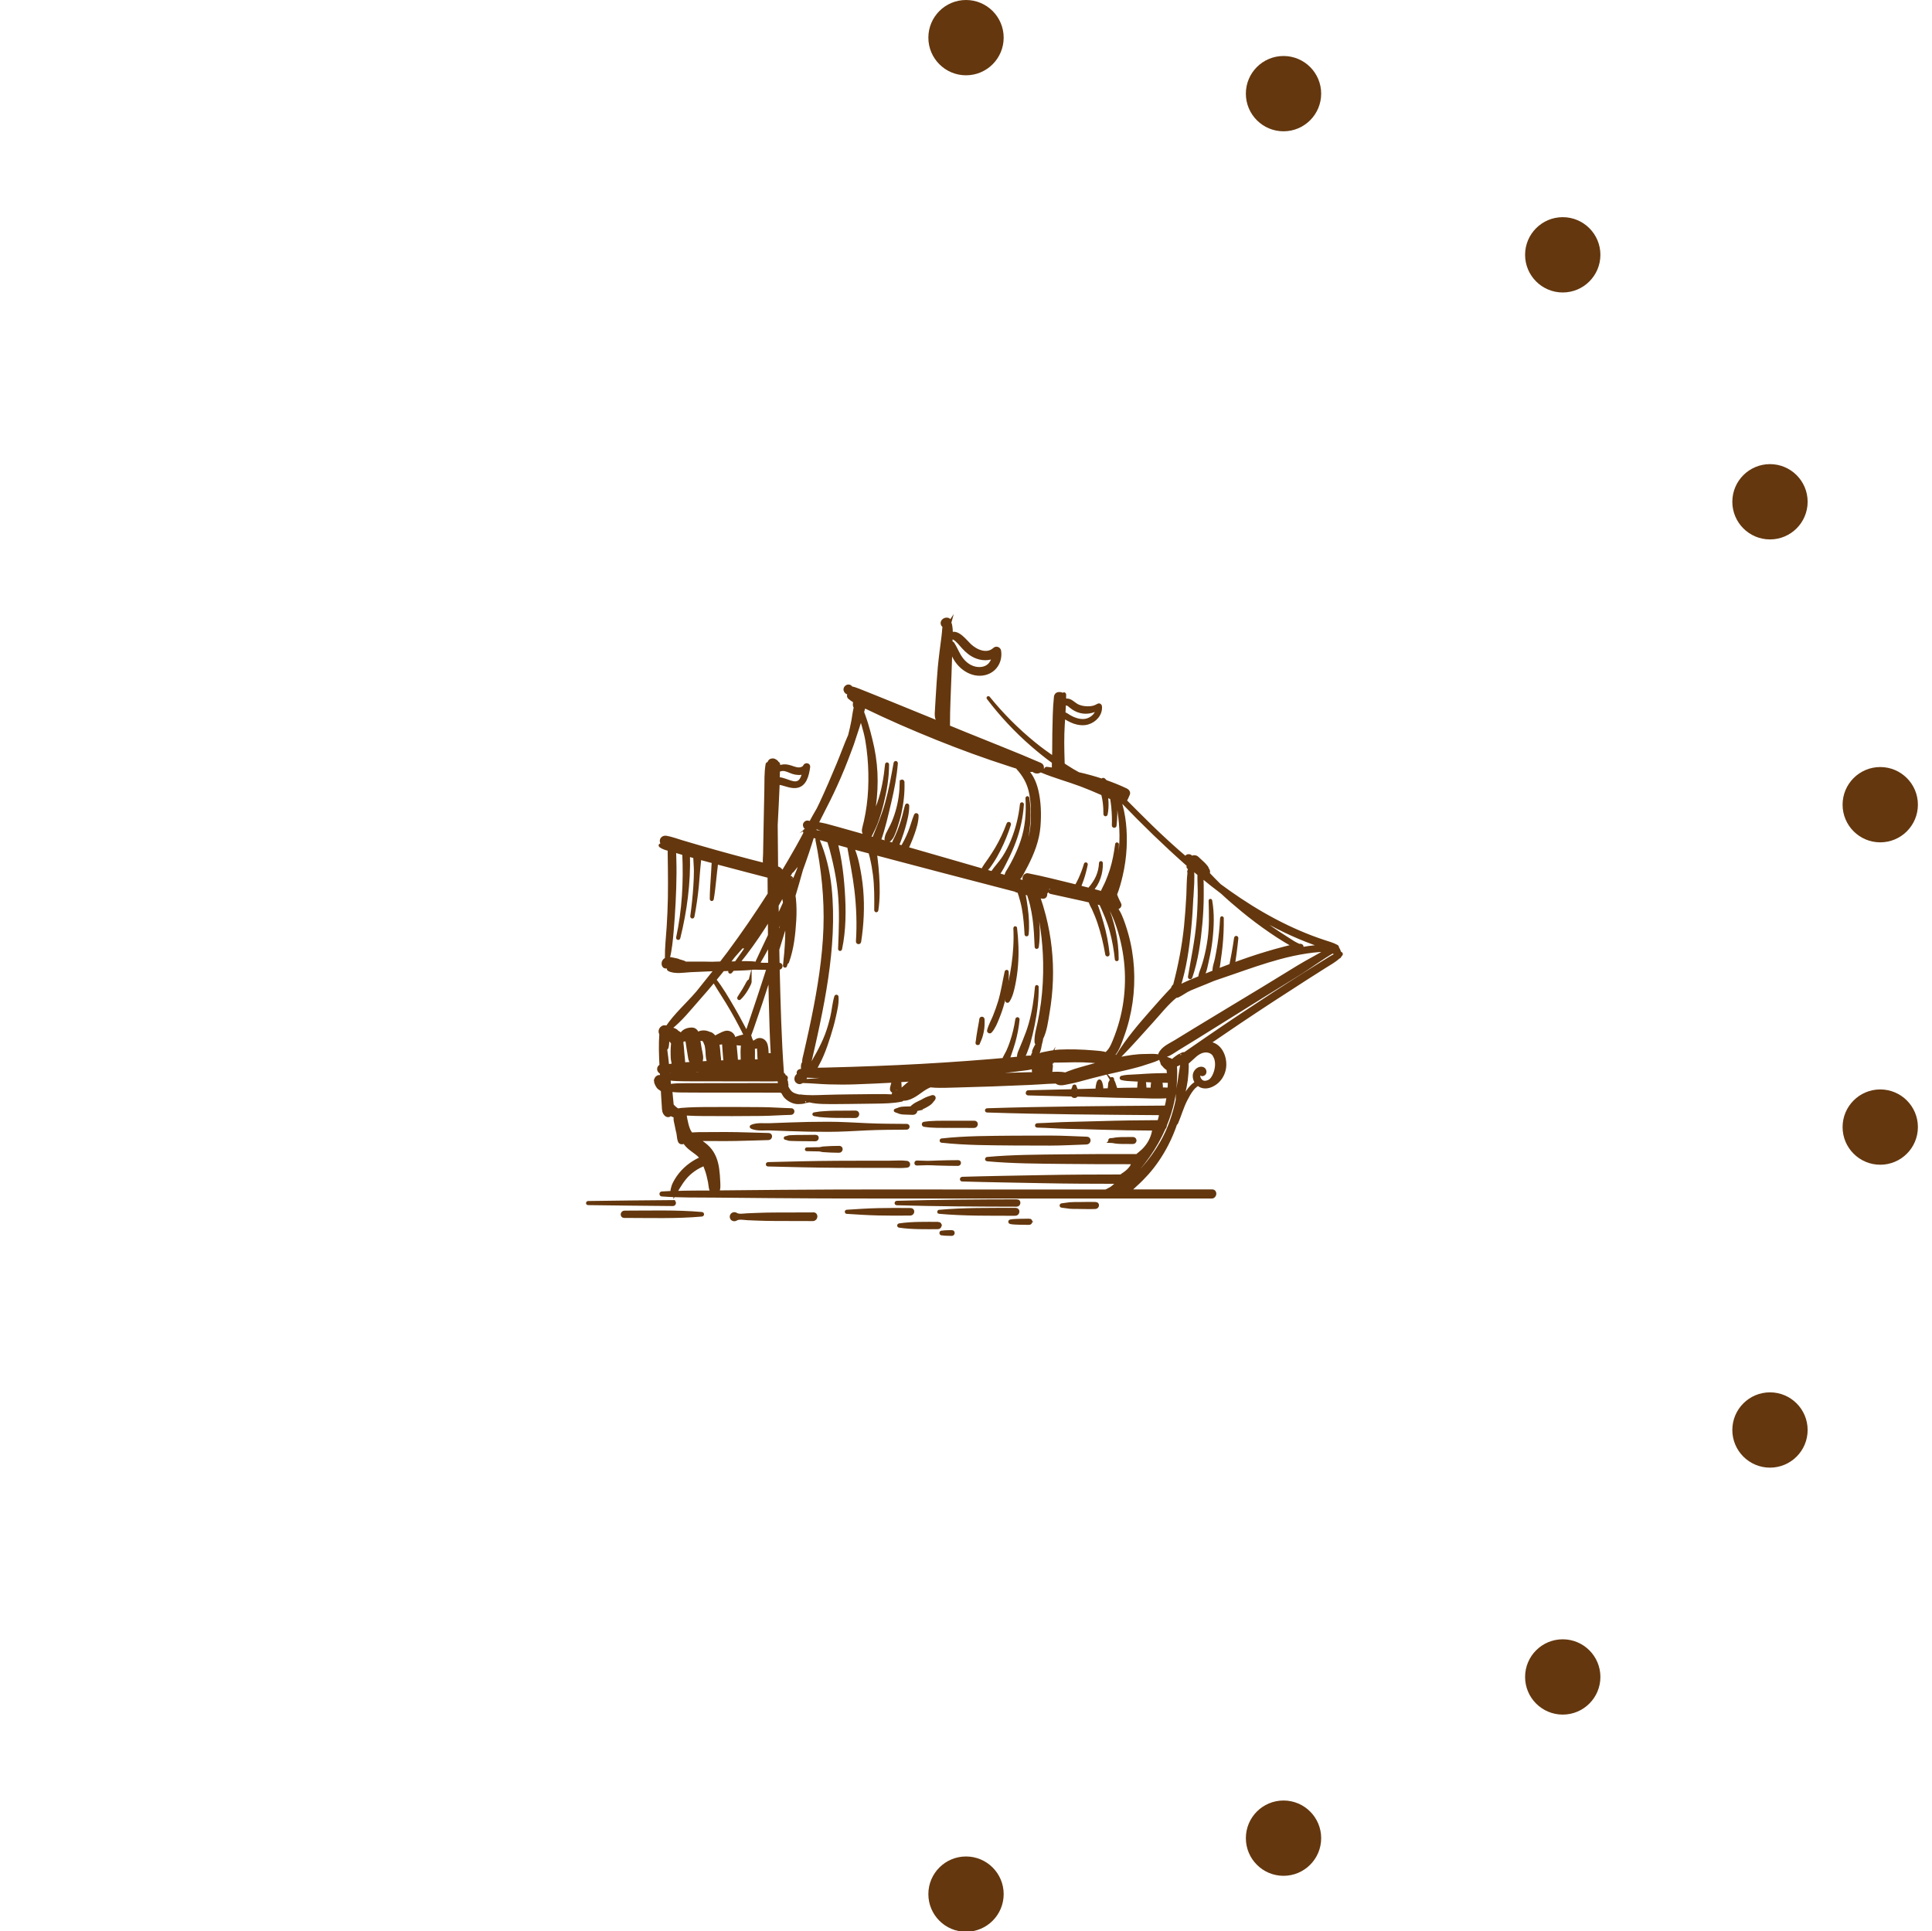 <?xml version="1.0" encoding="UTF-8"?>
<svg xmlns="http://www.w3.org/2000/svg" viewBox="0 0 564.39 564.19">
  <defs>
    <style>
      .cls-1 {
        fill: none;
      }

      .cls-1, .cls-2 {
        stroke-width: 0px;
      }

      .cls-3 {
        mix-blend-mode: multiply;
      }

      .cls-4 {
        stroke: #64370e;
        stroke-miterlimit: 10;
      }

      .cls-4, .cls-2 {
        fill: #64370e;
      }

      .cls-5 {
        isolation: isolate;
      }
    </style>
  </defs>
  <g class="cls-5">
    <g id="Layer_1" data-name="Layer 1">
      <g class="cls-3">
        <path class="cls-4" d="m297.08,350.9c-11.71.02-23.4.09-35.09.43-.19,0-.23.3-.03.3,11.67.33,23.33.4,35.01.42.74,0,.86-1.16.11-1.16Z"/>
        <path class="cls-4" d="m320.08,351.68c-1.67-.06-3.36,0-5.03.01-.8,0-1.6-.01-2.4.05-.84.06-1.66.25-2.5.33-.16.01-.14.27.01.27.82.07,1.62.25,2.43.32.82.07,1.64.05,2.46.05,1.64.01,3.29.08,4.93.01.66-.02.81-1.03.1-1.06Z"/>
        <path class="cls-4" d="m237.59,354.72c-3.77,0-7.53,0-11.29.03-1.77.01-3.53.04-5.29.12-.92.03-1.83.07-2.75.11-.94.04-2.44.35-3.26-.19-.57-.38-1.35.03-1.32.72.03.75.83.98,1.39.61.75-.49,2.38-.17,3.24-.13.85.03,1.7.07,2.55.11,1.84.08,3.68.11,5.53.12,3.69.03,7.38.03,11.07.03.99,0,1.15-1.55.15-1.55Z"/>
        <path class="cls-4" d="m266.05,353.44c-3.16-.05-6.33-.03-9.5.03-3.08.06-6.12.28-9.19.47-.11.01-.1.19,0,.2,3.09.19,6.16.41,9.27.47,3.1.06,6.21.08,9.31.03.76-.01.9-1.19.11-1.2Z"/>
        <path class="cls-4" d="m274.37,353.95c-.1,0-.09.17.01.18,7.39.66,14.8.55,22.22.57.84,0,.97-1.31.12-1.31-7.46.02-14.92-.1-22.35.57Z"/>
        <path class="cls-4" d="m205.03,354.6c-7.49-.66-15.09-.4-22.6-.4-.72,0-.84,1.13-.11,1.13,7.55,0,15.19.27,22.72-.4.19-.01.17-.31,0-.33Z"/>
        <path class="cls-4" d="m196.65,351.12c-8.28.04-16.57.17-24.85.27-.13,0-.15.2-.02.2,8.27.1,16.54.22,24.8.27.47,0,.54-.73.07-.73Z"/>
        <path class="cls-4" d="m274.08,357.48c-3.8,0-7.62-.11-11.39.45-.15.02-.13.23.01.25,3.73.55,7.51.44,11.28.44.73,0,.84-1.14.1-1.14Z"/>
        <path class="cls-4" d="m278.07,359.89c-.51,0-1.01.01-1.52.04-.25.01-.49.01-.74.04-.11.01-.22.04-.33.05-.13.01-.27.01-.4.03-.22,0-.2.37.02.38.12,0,.25.01.37.02.12,0,.24.03.37.05.24.02.47.03.71.04.49.03.97.03,1.46.04.19,0,.37-.12.38-.32.02-.17-.12-.39-.31-.38Z"/>
        <path class="cls-4" d="m300.72,356.55c-.93.01-1.87.01-2.8.04-.91.03-1.84.03-2.75.2-.19.03-.16.3.01.33.9.17,1.81.17,2.72.2.91.03,1.83.03,2.73.04.53,0,.6-.83.08-.82Z"/>
        <path class="cls-4" d="m205.91,304.3h0c-.04-.07-.07-.11,0,0Z"/>
        <path class="cls-4" d="m275.11,333.36c6.99.77,14.07.74,21.1.81,3.53.03,7.06.03,10.58.03s7.07-.22,10.62-.33c.8-.02.96-1.24.12-1.27-3.53-.11-7.03-.33-10.56-.33s-7.2,0-10.8.03c-7.03.07-14.09.03-21.08.81-.15.02-.13.25.01.27Z"/>
        <path class="cls-4" d="m324.39,333.42c.29.01.6.01.89.07.26.05.51.11.77.13.54.05,1.07.1,1.6.1,1.09,0,2.19.02,3.29.02.28,0,.54-.17.57-.47.02-.26-.19-.58-.47-.58-1.12,0-2.24.02-3.35.02-.56,0-1.11.06-1.66.11-.26.02-.5.08-.75.13-.29.06-.59.05-.89.07-.22.01-.2.37.02.38Z"/>
        <path class="cls-4" d="m239.42,325.86c.48.04.95.07,1.43.11,1,.07,2,.11,3,.13,2.01.02,4.01.03,6.03.04.75,0,.86-1.17.11-1.17-2.05.01-4.1.02-6.15.04-.97.01-1.93.05-2.9.12-.48.03-.95.07-1.43.11-.56.04-1.1.21-1.64.25-.07,0-.06.11,0,.12.52.03,1.02.2,1.54.24Z"/>
        <path class="cls-4" d="m268.05,324.07c.59-.13,1.12-.36,1.66-.61.53-.25,1.02-.53,1.51-.84.41-.27.84-.63,1.1-1.06.22-.23.46-.45.52-.77.03-.18-.13-.34-.3-.35-.3-.03-.5.16-.78.23-.16.04-.31.06-.47.13-.11.05-.24.11-.34.14-.56.19-1.1.54-1.63.82-.54.28-1.12.5-1.64.81-.25.15-.5.29-.73.48-.1.08-.21.17-.31.25-.05.04-.11.08-.16.13-.06.07-.08.19-.19.22-.04.02-.06.05-.08.08-.72.02-1.44.04-2.16.07-.46.02-.88.06-1.32.21-.16.05-.3.12-.44.19-.09.04-.2.04-.29.07-.13.05-.24.14-.38.15-.04,0-.04.07,0,.08.15.01.25.11.39.15.08.02.19.02.25.05.16.06.33.17.52.23.43.14.84.18,1.29.2.87.04,1.73.07,2.6.09.41,0,.79-.26.83-.68.01-.13-.03-.27-.09-.4.22,0,.44-.01.66-.06Z"/>
        <path class="cls-4" d="m230.55,329.97c3.8.15,7.6.21,11.4.21s7.47-.24,11.19-.42c3.9-.19,7.82-.18,11.72-.22.43,0,.5-.67.06-.68-3.8-.03-7.61-.03-11.41-.2-3.86-.17-7.74-.43-11.59-.43s-7.63.07-11.45.22c-1.91.07-3.82.15-5.73.21-1.59.05-3.69-.23-5.17.46-.08.03-.06.14,0,.17,1.56.73,3.8.42,5.48.48,1.82.06,3.65.13,5.48.2Z"/>
        <path class="cls-4" d="m269.99,328.71c2.39.39,4.85.3,7.27.31,2.43.02,4.87.02,7.3.02.71,0,.82-1.11.1-1.11-2.48,0-4.96,0-7.45.01-2.4.01-4.87-.07-7.25.31-.26.04-.23.41.02.45Z"/>
        <path class="cls-4" d="m238.28,332.05c-1.49,0-2.98.02-4.47.04-.72,0-1.45,0-2.16.04-.34.02-.69.02-1.02.05-.4.04-.74.25-1.16.29-.03,0-.02.05,0,.05.38.03.65.19,1,.27.33.07.69.04,1.03.06.74.04,1.49.04,2.23.05,1.48.02,2.98.03,4.46.04.58,0,.67-.9.09-.9Z"/>
        <path class="cls-4" d="m238.1,335.88c.37,0,.74.01,1.11.02.42,0,.78.16,1.19.2,1.57.13,3.15.17,4.73.19.65,0,.74-1.01.09-1.01-1.58.01-3.17.05-4.76.18-.37.03-.67.18-1.05.2-.43.02-.87.02-1.31.02-.81.01-1.61.03-2.43.05-.06,0-.08.1,0,.1.81.01,1.61.03,2.42.05Z"/>
        <path class="cls-4" d="m264.94,339.66c-1.65-.21-3.4-.05-5.06-.05s-3.38,0-5.07,0c-3.38,0-6.76.02-10.14.03-6.77.03-13.53.22-20.3.38-.18,0-.21.28-.03.28,6.82.17,13.62.35,20.44.38,3.38.01,6.75.03,10.13.03h5.07c1.64,0,3.36.14,4.99-.06.58-.07.51-.92-.04-.99Z"/>
        <path class="cls-4" d="m279.9,339.45c-2.01,0-4.03.05-6.03.11-.99.03-1.98.09-2.96.09-1.02,0-2.05-.09-3.06-.09-.3,0-.34.46-.04.46,1.03,0,2.05-.09,3.08-.09.98,0,1.97.05,2.95.09,2,.06,4.01.11,6.02.11.44,0,.51-.69.06-.69Z"/>
        <path class="cls-4" d="m234.73,314.31s.05-.02.07-.02h0s-.04.01-.06.02Z"/>
        <path class="cls-4" d="m263.34,228.42c-.04,2.97-.42,5.96-1.28,8.8-.41,1.37-.89,2.72-1.52,4.01-.32.65-.65,1.3-1,1.95-.37.69-.56,1.19-.66,1.96-.05.4.46.64.75.39.61-.51.9-.92,1.22-1.67.32-.72.59-1.46.83-2.21.43-1.36.84-2.71,1.15-4.1.66-3,1-6.03.89-9.1-.01-.24-.37-.28-.37-.03Z"/>
        <path class="cls-4" d="m294.46,292.4c.91-1.4,1.28-3.05,1.62-4.66.39-1.87.66-3.77.81-5.68.29-3.63.15-7.31-.28-10.93,0-.05-.08-.03-.08.01.18,3.63-.04,7.24-.56,10.83-.25,1.74-.56,3.48-.94,5.19-.37,1.68-.91,3.36-.94,5.1,0,.19.25.32.37.14Z"/>
        <path class="cls-4" d="m289.33,301.31c.99-1.11,1.55-2.56,2.1-3.92.61-1.49,1.13-3.01,1.54-4.57.77-2.86,1.4-5.93,1.19-8.9-.01-.1-.15-.08-.17,0-.66,2.96-1.08,5.96-1.97,8.87-.43,1.39-.92,2.76-1.46,4.11-.56,1.38-1.33,2.71-1.7,4.17-.08.3.26.48.47.25Z"/>
        <path class="cls-4" d="m285.75,304.76c.24-.56.49-1.11.7-1.68.2-.57.32-1.16.45-1.74.13-.61.18-1.19.22-1.81.04-.57,0-1.13,0-1.7,0-.34-.5-.4-.54-.05-.13,1.15-.41,2.27-.58,3.41-.08.58-.2,1.15-.28,1.73-.07.6-.14,1.19-.25,1.78-.03.16.21.2.27.06Z"/>
        <path class="cls-4" d="m391.57,278.67c-.06.01-.13.03-.19.05-.1-.65-.36-1.24-.73-1.8.04-.15,0-.31-.18-.41-1.13-.63-2.33-.94-3.55-1.34-1.28-.42-2.55-.87-3.82-1.35-2.4-.92-4.77-1.94-7.1-3.05-4.83-2.31-9.47-5.01-13.92-7.98-1.98-1.32-3.92-2.69-5.82-4.1-.05-.06-.12-.11-.17-.17-1.12-1.09-2.19-2.22-3.27-3.35.06-.05.12-.12.14-.21.08-.33.02-.58-.16-.86-.05-.08-.11-.17-.16-.25-.01-.07-.02-.15-.06-.23-.07-.15-.19-.29-.29-.41-.14-.17-.28-.33-.42-.5-.28-.33-.62-.61-.93-.9-.32-.3-.64-.59-.96-.89-.13-.11-.24-.25-.38-.34-.26-.18-.58-.25-.89-.21-.22.03-.4.11-.56.23-.04-.04-.06-.09-.11-.13-.05-.03-.09-.05-.14-.08,0-.01,0-.02-.01-.03-.02-.02-.05-.04-.07-.07-.02-.01-.02-.04-.04-.05-.04-.05-.09-.08-.15-.11-.05-.03-.11-.05-.17-.06-.06-.02-.13-.02-.19-.01-.01,0-.03,0-.04,0h-.14c-.12.03-.23.06-.32.14-.07.03-.13.08-.17.14-.08.08-.14.17-.18.28-.01.05-.02.11-.03.16-3.5-2.99-6.9-6.09-10.19-9.3-2.56-2.49-5.07-5.02-7.59-7.55.43-.53.67-1.3.96-1.9.23-.48-.13-.98-.54-1.18-1.95-.94-3.97-1.75-6.03-2.47-.2-.2-.39-.4-.6-.59-.14-.13-.37.05-.24.2.04.04.08.08.12.13-2.39-.81-4.83-1.48-7.29-2.04-.57-.33-1.15-.64-1.69-.96-.93-.56-1.84-1.15-2.75-1.74-.01-.22-.03-.44-.04-.66-.03-.98-.06-1.97-.08-2.96-.04-1.83-.05-3.66,0-5.49.04-1.69.17-3.39.28-5.09.35.42.87.69,1.34.96.57.31,1.16.59,1.77.81,1.23.42,2.63.6,3.9.24,2.13-.6,3.93-2.55,3.69-4.86-.03-.24-.35-.43-.57-.29-1.02.64-2.06.86-3.26.81-1.12-.04-2.19-.23-3.17-.81-.89-.53-1.75-1.56-2.89-1.45-.19.01-.39.08-.58.17.01-.62.02-1.25.01-1.87,0-.11-.18-.18-.21-.05-.05.21-.09.42-.14.62,0,0,0-.01,0-.02-.07-.29-.26-.6-.57-.68-.31-.08-.55-.11-.87-.06-.41.06-.72.43-.77.83-.39,3.54-.39,7.17-.48,10.72-.04,1.8,0,3.59-.04,5.38,0,.63-.04,1.26-.06,1.9-1.99-1.38-3.95-2.8-5.83-4.34-4.86-3.97-9.3-8.43-13.25-13.3-.02-.02-.05,0-.03.02,3.79,4.98,8.07,9.58,12.79,13.68,2.03,1.76,4.12,3.46,6.3,5.03-.02.71-.03,1.42,0,2.12,0,.02.01.04.01.06-.68-.09-1.35-.19-2.03-.27-.28-.03-.3.36-.04.42,3.92.9,7.85,2.03,11.67,3.29,2.27.75,4.48,1.63,6.67,2.53-.02.05-.02.11-.02.17-.72-.27-1.45-.53-2.17-.78-1.92-.66-3.85-1.3-5.78-1.95-3.83-1.28-7.8-2.72-11.81-3.32-.2-.03-.24.25-.07.32,3.79,1.6,7.83,2.67,11.69,4.12,1.91.72,3.77,1.51,5.64,2.33.2.09.4.18.6.27.05.19.1.39.15.58.14.57.24,1.15.32,1.73.16,1.2.22,2.42.22,3.63,0,.15.2.16.23.02.24-1.21.31-2.4.25-3.64-.03-.6-.09-1.21-.18-1.81,0-.02,0-.04,0-.06.4.18.81.36,1.21.54.14.06.28.13.41.19.01.07.03.15.04.22.15.85.26,1.7.34,2.55.16,1.76.23,3.52.16,5.27-.01.25.35.29.38.04.29-2.48.29-4.94.08-7.43,0-.08-.02-.16-.02-.24.21.07.43.12.65.15.86,4.59,1.41,9.17,1.01,13.87-.21,2.59-.65,5.14-1.34,7.64-.59,2.15-1.48,4.15-2.27,6.21-.13-.04-.27-.07-.4-.11-.18-.05-.36-.1-.55-.15.56-.96.95-2.05,1.34-3.08.46-1.23.83-2.5,1.15-3.78.62-2.5,1.02-5.04,1.03-7.61,0-.07-.09-.08-.1,0-.34,2.54-.79,5.08-1.56,7.52-.37,1.17-.81,2.32-1.28,3.45-.46,1.1-1.08,2.14-1.52,3.25-.58-.16-1.15-.32-1.73-.48-.45-.12-.91-.23-1.35-.35.27-.17.47-.46.66-.71.22-.29.42-.58.6-.88.38-.63.69-1.31.93-2.01.49-1.38.71-2.84.66-4.31,0-.07-.12-.09-.12,0-.06,1.42-.38,2.8-.95,4.1-.28.63-.62,1.23-1.01,1.8-.2.3-.4.59-.62.87-.21.27-.48.5-.62.81-.03.07-.01.15.02.22-1.03-.27-2.07-.52-3.1-.78h0c.29-.72.55-1.44.8-2.16.51-1.46.89-2.97,1.2-4.48.01-.08-.12-.11-.14-.03-.42,1.49-.97,2.9-1.6,4.31-.33.71-.7,1.41-1.09,2.09,0,.02-.02.03-.03.05-.32-.08-.65-.17-.97-.25-4.38-1.06-8.76-2.2-13.18-3.06-.99-.19-1.48,1.31-.67,1.82.26.17.54.31.81.46.11.09.24.16.38.2-.13,0-.26-.02-.38-.04-.76-.21-1.51-.43-2.27-.64-.43-.12-.86-.25-1.29-.37.03,0,.06,0,.09-.02.73-.29,1.19-1.06,1.54-1.71.47-.85.92-1.71,1.36-2.57,1.83-3.57,3.3-7.31,3.62-11.34.28-3.47.18-7.2-.65-10.59-.54-2.2-1.55-4.56-3.32-6.06.65.19,1.31.34,1.99.25.1-.01.18-.08.24-.16.02.06.06.11.11.16.87.82,2.15.54,2.59-.59.17-.44-.09-.9-.5-1.08-7.26-3.16-14.68-6.01-22.01-9.01-1.68-.69-3.36-1.38-5.05-2.07.1-.09.17-.21.17-.36-.02-4.98.28-9.97.44-14.94l.25-7.37c0-.14.01-.28.02-.42.05.06.1.13.15.2.01.01.02.03.03.05.6,3.47,3.55,6.7,6.97,7.37,1.86.36,3.85-.05,5.28-1.33,1.49-1.33,2.11-3.37,1.79-5.32-.1-.63-.92-.95-1.4-.51-2.21,2.05-5.38.67-7.26-1.09-1.17-1.09-3.56-4.32-5.42-3.27-.01-.99-.08-1.97-.29-2.93-.03-.12-.18-.16-.27-.09.29-.51.13-1.26-.65-1.32-.83-.06-1.74.71-1.24,1.61.08.14.31.26.36.36.05.12,0,.5-.02.74-.07.77-.12,1.53-.22,2.3-.38,2.99-.8,5.98-1.08,8.98-.27,2.93-.43,5.87-.62,8.81-.1,1.54-.2,3.08-.27,4.62-.01.28-.07,2.15.74,1.9.04,0,.07-.03.11-.05-.09.31-.16.63-.22.95-4.77-1.95-9.53-3.9-14.3-5.83-2.1-.85-4.2-1.7-6.3-2.54-.98-.4-1.96-.8-2.96-1.18-.68-.25-1.33-.52-2.02-.58-.02-.1-.07-.2-.14-.27-.08-.08-.14-.13-.24-.17h0s-.12-.07-.15-.08c-.08-.03-.16-.04-.25-.03-.1,0-.08,0-.18.03-.03,0-.07.02-.11.03-.06.02-.11.06-.17.09-.05.03-.11.07-.16.11-.06.06-.13.13-.17.21-.07.13-.12.23-.14.39,0,.01,0,.03,0,.05,0,.07,0,.15.01.22.06.25.2.47.41.63.06.05.13.08.21.11.02.01.05.02.08.03.1.03.22.05.32.07.17.01.33-.06.45-.18.49.37,1.06.67,1.66.92-.51-.18-1.03-.33-1.55-.43-.61-.12-.73.68-.37,1,.47.42,1.02.78,1.59,1.11.01.46-.13.76-.06,1.23.02.17.12.36.26.52-.33,1.31-.47,2.68-.72,4.04-.27,1.42-.59,2.83-.95,4.23-1.22,2.75-2.22,5.61-3.38,8.38-1.61,3.86-3.25,7.7-5.02,11.49-.27.57-.55,1.12-.82,1.68-.83,1.41-1.63,2.84-2.4,4.29-.01-.05-.03-.09-.04-.14-.03-.07-.08-.14-.15-.18-.05-.06-.12-.1-.19-.13-.08-.03-.16-.05-.24-.05-.07,0-.14,0-.21,0-.02,0-.03,0-.05,0-.13.02-.18.05-.28.12-.04.02-.08.04-.11.07-.07.06-.13.13-.18.2-.07.1-.11.21-.12.32-.01.12.01.23.06.33,0,.03,0,.07.01.1l.04.13c.03.06.07.12.12.16.03.03.06.06.11.08.06.03.12.05.19.06.04,0,.09,0,.14,0,.04-.01.09-.03.13-.04.06-.03.12-.07.16-.12,0,0,0-.01.01-.02.09-.04.16-.11.23-.19-.01.02-.03.04-.05.05.01-.01.03-.03.05-.04h0c-.22.4-.44.82-.66,1.23-.09,0-.19,0-.29-.01-.28-.03-.35.36-.11.46.04.01.08.04.13.06-.77,1.46-1.55,2.93-2.36,4.36-1.5,2.67-3.04,5.3-4.62,7.91-.07-.19-.12-.39-.19-.58.13-.14.14-.33.02-.5-.37-.54-.82-.71-1.37-.86-.05-4.15-.09-8.29-.12-12.44.2-4.11.44-8.21.59-12.32,1.72.12,3.34,1.11,5.1.99,2.84-.19,3.48-3.4,3.8-5.68.1-.66-.82-.78-1.07-.24-.31.67-1.18.91-1.87.88-1.04-.04-2-.58-3.02-.79-.85-.17-1.72-.17-2.52.22-.12.06-.21.13-.31.2,0-.33.02-.68.02-1.01,0-.22-.16-.33-.32-.33-.01-.03-.02-.05-.04-.08,0-.02-.02-.04-.03-.06-.04-.07-.09-.14-.14-.21-.06-.06-.13-.12-.2-.18-.07-.06-.15-.11-.24-.16-.1-.05-.21-.11-.31-.16-.13-.06-.27-.07-.41-.07-.07,0-.15.01-.22.03-.31.03-.62.22-.72.53h0s-.01.02,0,.01h-.01c-.04.05-.07.09-.09.14-.1.09-.06.24.07.27,0,0,.01.01.01.01.02.11.05.21.12.3.02.03.06.06.08.09.07.12.17.24.28.31.03.02.07.04.1.06.06.04.12.09.18.14-.06-.05-.12-.11-.18-.16.09.08.19.17.29.25-.2.16-.34.38-.35.64-.15,2.61-.01,5.19-.08,7.8-.14-3.01-.17-6.14-.75-9.1-.01-.04-.05-.05-.08-.04,0-.03,0-.07-.01-.11-.02-.11-.17-.09-.19,0-.45,2.46-.32,5.09-.38,7.58-.06,2.53-.11,5.07-.16,7.6-.04,2.46-.09,4.93-.14,7.39-.02,1.27-.04,2.53-.07,3.8-.02.98-.21,2.1.07,3.06-1.53-.39-3.07-.78-4.6-1.18-3.29-.86-6.57-1.75-9.85-2.67-3.27-.92-6.54-1.86-9.8-2.84-1.51-.45-3.03-1.03-4.59-1.31-1.05-.19-1.78.72-1.2,1.7.14.24.47.24.59-.02.19-.42,1.03-.07,1.61.17.01.09.06.17.12.22,0,0,0,0,0,0-.03.12-.06.24-.09.37,0,.03-.01.06-.02.09-.9-.22-1.84-.41-2.69-.27-.08.01-.09.11-.03.16.71.54,1.67.82,2.61,1.06-.01.34,0,.68,0,1.03.03,1.46.04,2.92.06,4.37.03,2.93.05,5.84,0,8.76-.05,2.85-.18,5.7-.36,8.55-.19,2.98-.55,5.97-.51,8.96,0,.23.37.37.44.1.65-2.59.89-5.25,1.12-7.91.25-2.84.44-5.68.58-8.52.14-2.77.23-5.55.25-8.33.01-1.39-.01-2.78-.05-4.17-.02-.83-.03-1.64-.1-2.45.94.3,1.88.57,2.83.84.38,8.3-.05,16.46-1.8,24.6-.03.13.2.19.23.05,1.96-7.89,3.05-16.15,2.82-24.3.03.01.06.02.08.03.62.18,1.25.34,1.87.52.03,1.38.2,2.76.2,4.14,0,1.47-.07,2.93-.16,4.4-.19,2.98-.5,5.96-.91,8.91-.02.15.2.16.23.02.56-2.94.99-5.9,1.28-8.88.14-1.46.26-2.92.36-4.38.09-1.28.29-2.56.34-3.84,1.38.37,2.75.74,4.13,1.11-.17.88-.16,1.82-.22,2.72l-.17,2.69c-.12,1.83-.25,3.65-.24,5.49,0,.1.14.12.16.01.32-1.8.51-3.62.7-5.44.09-.89.19-1.79.29-2.68.09-.85.25-1.73.25-2.58.22.06.43.12.64.17,2.85.76,5.71,1.51,8.57,2.26,1.5.39,2.99.8,4.5,1.17.59.15,1.18.32,1.77.46,0,.41,0,.82,0,1.22,0,1.32.02,2.64.03,3.96-3.75,5.88-7.71,11.65-11.87,17.26-.62.81-1.23,1.61-1.85,2.42-.13.17-.27.34-.4.51-.7.02-1.4.04-2.1.06-.16,0-.31.01-.47.02-.73-.01-1.47-.03-2.21-.04-1.21-.02-2.41-.02-3.61,0-.67,0-1.37-.02-2.07,0-.02-.02-.03-.04-.05-.06-.28-.21-.62-.3-.95-.4-.3-.1-.61-.18-.92-.27-.21-.15-.47-.18-.73-.25-.3-.07-.61-.14-.92-.19-.54-.09-1.14-.26-1.68-.13-.54.12-.98.5-1.13,1.04-.12.48.07,1.26.65,1.27.2.04.41.04.59-.07.17-.11.4-.12.59-.23.09-.05.05-.2-.06-.19-.14.02-.28.01-.41-.01-.02-.06-.05-.11-.1-.17,0,0-.01-.01-.01-.02,0-.02-.01-.06-.01-.08v-.02s0-.01,0-.01h.01s0-.02,0-.02t.03-.01c-.07,0,.15-.02.15-.02-.08.01.13,0,.13,0,.09,0,.18.02.27.03.4.06.79.17,1.2.25.34.06.8.17,1.17.09.13.01.26.02.39.03-1.12.13-2.21.39-3.03.99-.09.07-.04.21.05.25,1.79.91,4.35.39,6.28.29,2.31-.12,4.62-.2,6.94-.3.2,0,.39-.01.59-.02-.06.07-.12.15-.17.22l-.26.27c-.12.12-.18.25-.25.37-1.52,1.92-3.05,3.83-4.59,5.74-.09.11-.18.22-.28.33-2.85,3.32-6.33,6.37-8.77,10-.03,0-.07-.01-.1-.02-.09,0-.55-.1-.17-.01-.23-.05-.44-.1-.67-.06-.29.05-.54.2-.73.41-.35.38-.45.95-.22,1.43.03.06.07.11.1.16-.23,3.12-.12,6.26.05,9.38-.01,0-.03,0-.05.01-.12.02-.23.08-.32.17-.05.06-.1.11-.16.17-.09.14-.15.29-.16.44,0,.08,0,.17,0,.25.03.16.1.31.2.44.12.11.24.23.36.34l.17.17s.04.04.07.06c0,.11.01.23.02.34l.04.78c-.07-.2-.34-.22-.42,0-.25-.05-.51-.04-.72.07-.48.26-.67.72-.6,1.21,0,0-.02,0-.03,0,.04.39.18.76.37,1.1.11.2.24.39.37.58.13.19.32.34.54.44.12.1.25.21.39.29.1.06.21.12.31.17l.1,1.73c.06.99.12,1.98.19,2.98.06,1,.01,1.91.87,2.57.25.2.74.2.97-.04.07-.07.12-.15.18-.22.25.14.52.28.78.38.27.1.54.18.82.23-.1.16-.18.34-.19.54-.03.65.16,1.25.29,1.88.11.54.21,1.08.33,1.61.03.13.06.26.09.38.01.06.11.52.11.49.04.24.09.48.12.73.06.57.14,1.16.35,1.7.18.46.96.56,1.21.1.05-.09.08-.19.13-.29.07.29.16.58.36.86.66.91,1.63,1.61,2.53,2.27.84.61,1.65,1.21,2.23,2.08-.55.17-1.08.45-1.58.72-1.19.66-2.3,1.46-3.29,2.4-.98.93-1.85,1.99-2.55,3.15-.35.59-.68,1.19-.91,1.83-.22.64-.33,1.23-.38,1.89-.99.04-1.99.1-2.98.17-.26.02-.23.43.02.45,5.21.39,10.47.29,15.69.34,5.24.05,10.48.08,15.71.14,10.41.1,20.82.12,31.23.12h62.69c11.76.01,23.52.02,35.28.01,1.07,0,1.23-1.67.16-1.67-8.14,0-16.27,0-24.41,0,.75-.58,1.44-1.28,2.01-1.8,1.2-1.07,2.32-2.21,3.39-3.4,2.26-2.54,4.14-5.36,5.71-8.38,1.03-1.99,1.92-4.1,2.65-6.28.06.04.16.04.2-.05.99-2.27,1.62-4.65,2.76-6.86.52-1.01,1.07-2.02,1.77-2.93.34-.44.73-.85,1.18-1.19.22-.17.45-.29.69-.4.05.04.09.1.14.14.91.76,2.18.8,3.27.42,2.71-.96,4.35-3.63,4.28-6.46-.07-2.86-1.72-5.93-4.87-5.98,3.03-2.08,6.07-4.15,9.12-6.2,6.48-4.35,13.02-8.61,19.59-12.82,1.8-1.15,3.6-2.3,5.41-3.44,1.34-.85,2.81-1.63,3.98-2.72.23-.04.42-.23.48-.49.1-.11.21-.22.31-.34.08-.11-.03-.28-.16-.25Zm-80.68-72.93c.21-.11.45-.16.71-.12.52.08.92.5,1.31.82.8.65,1.71,1.14,2.71,1.39,1.73.44,3.45.11,4.98-.72-.15,1.74-1.82,3.11-3.49,3.39-1.14.19-2.31-.04-3.36-.46-.54-.21-1.05-.48-1.54-.78-.48-.29-.88-.63-1.44-.75,0,0-.02,0-.03,0,.06-.92.11-1.85.15-2.77Zm-33.07-19.61c1.17.15,2.17,1.34,2.87,2.14.97,1.12,1.99,2.21,3.27,2.99,1.86,1.14,4.28,1.54,6.26.64-.15.97-.61,1.89-1.36,2.54-1.16,1.01-2.85,1.13-4.28.74-1.55-.43-2.79-1.43-3.75-2.7-1.03-1.38-1.59-3.02-2.52-4.47-.14-.21-.56-.23-.56.1,0,.16.01.31.02.47-.02-.02-.04-.05-.06-.07.04-.8.08-1.59.1-2.39Zm-50.48,39c.41-.25.93-.37,1.34-.38,1.03-.02,2.02.59,2.97.89.96.31,2.24.43,3.21.01-.15.76-.4,1.52-.79,2.13-.59.93-1.48,1.15-2.51.92-1.41-.31-2.83-1.13-4.27-1.16.02-.81.03-1.62.05-2.42Zm-25.72,23.46c-.25-.05-.5-.11-.75-.16-.15-.16-.37-.2-.6-.13-1.06-.23-2.11-.46-3.18-.66-.1-.01-.2-.04-.29-.06-.03-.2-.07-.4-.12-.6.52.16,1.04.32,1.55.49,1.46.45,2.92.89,4.39,1.33.1.03.21.06.31.09-.44-.1-.88-.2-1.31-.3Zm171.78,22.39c2.68,1.37,5.42,2.61,8.21,3.71,1.37.54,2.75,1.05,4.15,1.52.26.08.51.17.77.26-1.44.05-2.9.24-4.26.42-.68.09-1.35.23-2.03.34.07-.13.1-.28.03-.41.11-.25,0-.59-.33-.59-.16,0-.31.02-.47.03-.53-.28-1.09-.51-1.6-.82-.73-.45-1.45-.91-2.17-1.38-1.34-.86-2.68-1.73-3.99-2.63-2.77-1.9-5.47-3.93-8.07-6.07-.03-.02-.05-.05-.09-.08,3.18,2.07,6.46,3.98,9.84,5.71Zm-25.25-9.09c.12-2.59.43-5.35.14-7.96.06.02.13.05.19.06.04.01.08.02.12.04.03.01.07.01.1.02.53.46,1.07.89,1.6,1.33-.03,2.1.12,4.21.09,6.31-.03,2.64-.16,5.28-.39,7.91-.47,5.35-1.59,10.55-2.47,15.83-.03.17.23.22.29.07,1.74-5.06,2.46-10.52,2.94-15.83.24-2.7.38-5.41.38-8.12,0-1.84.04-3.75-.14-5.61,1.97,1.63,3.97,3.23,6.02,4.76,1.95,1.82,3.97,3.56,5.99,5.22,2.65,2.18,5.39,4.24,8.22,6.18,1.42.97,2.85,1.91,4.32,2.79.68.41,1.37.8,2.07,1.2.16.09.32.2.48.3-1.03.17-2.05.44-3.04.7-1.7.44-3.39.91-5.07,1.42-3.29.98-6.53,2.1-9.75,3.29.07-.31.12-.64.17-.97.12-.76.23-1.51.33-2.28.2-1.49.37-2.99.52-4.49.02-.16-.23-.18-.25-.02-.21,1.47-.44,2.93-.71,4.39-.13.73-.27,1.46-.42,2.19-.09.48-.2.94-.27,1.42-1.37.51-2.74,1.03-4.11,1.57.44-.98.48-2.21.64-3.23.2-1.3.37-2.61.5-3.92.28-2.73.39-5.48.36-8.22,0-.05-.08-.06-.08,0-.13,2.69-.4,5.37-.81,8.03-.21,1.3-.44,2.61-.71,3.9-.25,1.2-.82,2.53-.67,3.76-1.19.47-2.38.94-3.56,1.43.92-1.48,1.2-3.56,1.58-5.22.42-1.82.74-3.67.95-5.53.43-3.76.59-7.74-.08-11.48,0-.03-.05-.03-.05,0,.11,3.78.23,7.48-.29,11.24-.27,1.94-.64,3.86-1.14,5.75-.23.89-.5,1.78-.8,2.65-.28.84-.67,1.65-.78,2.53,0,.11.05.19.13.25-.13.05-.27.1-.39.16-1.5.62-3.02,1.21-4.48,1.92-.52.25-1.05.54-1.54.87,1.83-5.58,2.65-11.55,3.22-17.37.3-3.07.49-6.14.63-9.23Zm-21.16,2.15c-.41-.81-.84-1.72-1.13-2.57-.01-.05-.04-.09-.06-.12.74-1.81,1.25-3.75,1.68-5.59.62-2.65,1-5.35,1.14-8.06.23-4.67-.16-9.55-1.66-14.02.13-.02.22-.09.3-.17.14.15.29.3.43.45-.17.37-.33.66.35.43.01,0,.02-.01.04-.02,5.97,6.23,12.19,12.25,18.63,17.96.16.15.33.29.5.44-.07.08-.08.2-.07.3-.01.02-.02.04-.03.06-.04.11,0,.25.1.32.08.05.18.04.26.01.05.01.11.02.17.02-.01.07-.03.15-.04.23-.09.32-.2.65-.3.97-.03.09.04.14.11.14-.29,2.23-.24,4.55-.35,6.76-.16,3.02-.37,6.02-.67,9.02-.6,5.85-1.71,11.52-3.19,17.19-.07.08-.13.17-.19.26-.08.05-.16.11-.21.2-.11.2-.24.43-.3.66-2.07,2.14-4.04,4.4-6.02,6.64-3.51,3.99-7.01,8.08-9.81,12.62-.22.27-.44.52-.65.79-.07-.07-.13-.15-.21-.21.05.04.1.09.15.14-.06-.06-.12-.12-.19-.19-.01-.01-.02-.02-.04-.03-.03-.03-.06-.06-.09-.09-.02-.02-.05-.03-.08-.05,0-.02-.02-.04-.03-.07-.03-.04-.06-.07-.09-.09,0-.01,0-.02-.01-.03-.01-.1-.1-.18-.19-.22,1.32-1.46,2.08-3.9,2.62-5.37,1.18-3.19,2-6.52,2.49-9.88.95-6.65.57-13.57-1.27-20.04-.51-1.77-1.08-3.54-1.81-5.22-.34-.8-.79-1.57-1.3-2.28-.06-.08-.13-.14-.19-.22.07.02.14.04.21.05.65.16,1.39-.43,1.03-1.13Zm15.51,26.77c-1.91,1.68-3.58,3.64-5.31,5.57-2.13,2.37-4.32,4.71-6.46,7.09,1.08-1.39,2.18-2.76,3.32-4.1,1.43-1.68,2.89-3.32,4.37-4.96.86-.95,1.73-1.89,2.6-2.84.42-.46.85-.91,1.27-1.36,0-.01.03-.03.05-.05,0,.05-.01.1-.01.15-.01.19.05.37.18.5Zm-37.89-28.73c.7.09,1-.67.73-1.18.18-.1.34-.25.46-.45.36-.58.26-1.06-.05-1.4,2.38.55,4.76,1.07,7.12,1.63.19.04.38.08.57.13,0,.02-.01.04-.02.07-.05.35.4.55.64.33.08-.06.13-.14.2-.21,1.67.38,3.34.77,5.02,1.15,1.09.25,2.18.5,3.28.72.26.05.53.12.8.18.01.03.03.06.05.09-2.27-.32-4.54-.62-6.8-1.04-3.23-.6-6.46-1.2-9.69-1.78-.23-.04-.25.3-.03.34,3.16.7,6.32,1.39,9.47,2.08.72.16,1.43.33,2.14.5.1.76.8,1.87.93,2.18.61,1.34,1.17,2.69,1.64,4.09,1.02,3.04,1.78,6.17,2.31,9.34.03.17.28.12.27-.05-.32-3.13-.92-6.21-1.8-9.23-.39-1.35-.82-2.71-1.27-4.03-.23-.66-.47-1.33-.75-1.97.59.15,1.19.3,1.78.46,1.18,2.61,2.31,5.19,3.06,7.96.73,2.71,1.23,5.5,1.5,8.28.01.07.13.07.13,0,0-2.9-.3-5.73-.95-8.55-.58-2.48-1.33-5-2.39-7.34.35.09.71.19,1.07.28.39.64.71,1.44,1.02,2.06.41.83.75,1.71,1.08,2.57.71,1.89,1.29,3.83,1.74,5.8.89,3.84,1.33,7.76,1.26,11.7-.07,3.94-.61,7.87-1.65,11.67-.52,1.9-1.17,3.77-1.91,5.6-.35.85-.7,1.7-1.2,2.46-.34.52-.77.96-1.21,1.4-1.18-.36-2.41-.43-3.66-.53-1.74-.15-3.48-.25-5.22-.29-1.62-.03-3.25-.03-4.87.05-1.74.1-3.41.5-5.11.83-.07.01-.09.09-.07.14-.13.04-.26.1-.35.21-.03.03-.05.07-.08.11-.03-.03-.06-.07-.1-.11-.05-.05-.11-.08-.17-.11-.01-.03-.02-.07-.05-.1-.04-.09-.11-.16-.19-.21-.05-.03-.11-.06-.17-.09-.03-.01-.06-.01-.09-.02.21-.18.29-.44.37-.7.07-.24.14-.48.21-.72.07-.23.1-.47.14-.71.04-.22.12-.43.13-.65.06-.21.13-.42.17-.63.05-.23.09-.48.16-.7.03-.08,0-.15-.04-.19,1.18-2.26,1.51-5.1,1.92-7.54.54-3.13.88-6.31.99-9.48.23-6.38-.48-12.77-2.07-18.96-.5-1.93-1.08-3.85-1.74-5.73.45.09.9.18,1.34.25Zm1.97,48.65c-.31-.07-.69.1-.8.43-.01.06-.04.12-.06.18-.04-.25-.09-.51-.14-.76-.02-.15-.09-.28-.18-.38.16.02.31,0,.45-.07.16-.04.29-.11.4-.23.05-.05.08-.11.12-.17-.03.08,0,.18.1.19,3.33.11,6.66-.14,9.99-.04,1.65.05,3.28.17,4.91.34.5.05.99.1,1.49.15-2.38.58-4.76,1.19-7.1,1.89-1.17.34-2.33.7-3.47,1.14-.35.13-.69.28-1.03.43-1.43-.3-2.98-.21-4.46-.15.04-.18.09-.36.12-.54.07-.56.13-1.11.17-1.67.03-.34-.2-.65-.53-.73Zm-1.54-2.39s-.05-.03-.07-.04c1.43.15,2.86.37,4.3.44,1.19.06,2.38.11,3.56.17-2.14.08-4.28.27-6.34.74-.03,0-.05.02-.07.04.03-.07.06-.15.06-.23.01-.35-.17-.67-.5-.8-.02,0-.03-.01-.05-.02-.08-.04-.16-.07-.25-.09h.01s-.01,0-.01,0c-.02,0-.04-.01-.07-.02-.04,0-.08-.01-.12-.02-.07-.02-.14-.03-.22-.05.07.01.14.03.22.04-.16-.03-.31-.09-.45-.16Zm-8.08-48.12c.24.06.47.13.71.19.13.38.26.77.38,1.15.38,1.24.72,2.49.95,3.76.46,2.53.66,5.11.8,7.67,0,.11.19.1.2,0,.24-2.6.09-5.21-.27-7.79-.18-1.27-.36-2.56-.61-3.82-.04-.2-.09-.41-.14-.61.49.13.98.27,1.47.4.13.32.22.67.3.93.24.74.46,1.48.64,2.23.31,1.31.55,2.65.74,3.98.38,2.76.5,5.56.62,8.34,0,.12.2.1.21,0,.47-3.39.27-6.8-.16-10.18-.21-1.63-.47-3.27-.78-4.88.15.03.3.08.46.11,1.67,6.37,2.63,12.91,2.75,19.52.07,3.93-.13,7.89-.64,11.8-.26,1.95-.59,3.9-1,5.82-.41,1.92-.99,3.73-.87,5.7.02.25.25.34.46.3h0c-.11.16-.19.33-.28.49-.13.23-.29.46-.4.7-.1.22-.21.43-.31.64-.13.29-.26.56-.19.89.01.08.06.13.1.2-.02.01-.04.01-.06.02-.06.03-.1.07-.14.12-.07.06-.12.14-.15.24,0,0,0,.01-.01.02-.02.07-.03.14-.05.21v.02s0,.01,0,.01v.21s0,0,0,0c.01.09.05.18.08.26h0c-1.05-.01-2.12.08-3.18.2.59-.53.79-1.23,1.09-1.99.33-.83.62-1.66.86-2.51.48-1.68.87-3.41,1.22-5.12.75-3.66,1.21-7.38,1.17-11.12,0-.06-.09-.07-.09-.01-.31,3.69-.85,7.38-1.87,10.94-.49,1.71-1.11,3.35-1.79,5-.33.82-.67,1.64-1.01,2.46-.33.8-.65,1.39-.56,2.27,0,.08.04.13.08.18-.54.06-1.08.12-1.62.17-.56.05-1.11.1-1.67.15.26-.58.45-1.2.65-1.75.38-1.1.75-2.21,1.07-3.34.6-2.15,1.03-4.36,1.23-6.6.01-.15-.22-.17-.24-.02-.33,2.21-.84,4.41-1.55,6.53-.33,1-.7,1.99-1.15,2.95-.35.74-.88,1.52-1.18,2.33-1.3.11-2.6.24-3.9.34-4.49.37-8.99.7-13.48.99-9.04.59-18.08.99-27.13,1.27-2.46.07-4.92.13-7.39.21-1.12.03-2.26.03-3.4.06.38-.5.66-1.08.95-1.63.44-.82.86-1.66,1.22-2.52.81-1.89,1.48-3.86,2.09-5.82.57-1.82,1.1-3.64,1.5-5.5.4-1.83.93-3.9.77-5.78-.01-.12-.2-.13-.23-.02-.59,1.87-.71,3.93-1.16,5.85-.43,1.82-.94,3.64-1.61,5.39-.7,1.83-1.56,3.57-2.49,5.29-.48.88-.96,1.75-1.46,2.61-.42.73-.88,1.38-1.07,2.2-.24.01-.47.02-.7.04.07-.07.14-.16.18-.26.09-.23.15-.46.19-.7.01-.09.02-.18.03-.27.01-.13,0-.25-.02-.36.42-.56.54-1.22.71-1.95.26-1.11.51-2.23.76-3.34.5-2.21.99-4.43,1.45-6.65.92-4.39,1.75-8.79,2.4-13.23,1.29-8.74,1.9-17.62,1.01-26.43-.5-4.86-1.66-9.62-3.57-14.12-.04-.1-.2-.04-.18.05,1.73,8.51,2.66,17.19,2.35,25.89-.31,8.78-1.72,17.49-3.47,26.09-.48,2.36-.99,4.71-1.52,7.06-.27,1.22-.55,2.44-.83,3.66-.19.82-.46,1.63-.39,2.44-.02.03-.05.05-.07.09-.01.02-.02.04-.03.06-.14.15-.21.35-.23.57-.01.09-.03.18-.03.27-.02.24-.01.48.01.72.02.2.16.37.34.49-.37.05-.73.11-1.09.18-.75.15-.65,1.15.05,1.28.33.06.67.11,1.01.15h-.01s0,0,0,0h0,0c-.08.02-.14.05-.21.1-.02.02-.04.04-.06.06-.04.04-.08.08-.13.11-.07.06-.14.12-.22.17-.05.03-.11.06-.17.09-.03,0-.07.01-.1.01.01-.06.03-.13.02-.2.1-.04.14-.18.04-.25-.04-.03-.08-.05-.13-.07-.06-.07-.14-.12-.24-.11-.11-.05-.23-.08-.34-.05-.05.01-.1.03-.15.05-.09.04-.17.11-.23.19-.1.11-.17.25-.22.38-.05.14-.09.29-.08.44,0,.16,0,.32.08.47.04.09.1.18.17.25.18.19.4.3.66.34.19.03.39-.05.57-.13.14-.06.27-.14.39-.23.02-.02.04-.04.07-.07-.01.05,0,.11.06.11,2.52.06,5.03.32,7.54.39,2.52.07,5.04.09,7.56,0,3.77-.13,7.53-.3,11.3-.51,0,.02-.01.04-.01.06,0,.05.02.11.02.16-.08.29-.15.57-.23.86l-.15.56c-.03.13-.07.26-.09.39-.01.1-.01.21-.03.3-.05.26.17.58.41.65.27.09.58,0,.74-.23.02-.03.04-.07.06-.11h0s-.01.03,0,0c.02,0,.05.01.07.02.04.02.09.03.13.03.02,0,.03,0,.05,0,0,0,0,0-.01,0,.13.02.27,0,.39-.07.31-.13.54-.42.57-.76,0-.08,0-.16,0-.24,0-.25-.02-.51-.04-.76-.02-.33-.07-.66-.11-.99.56-.03,1.11-.06,1.67-.09.91-.06,1.82-.13,2.73-.2-.17.08-.32.2-.43.37,0,.01,0,.02-.01.03-.3.16-.6.34-.87.54-1.5,1.08-2.76,2.82-4.66,3.18-.28.05-.29.42-.04.53.25.11.5.18.75.21.01.03.02.07.04.11-.07,0-.13,0-.2,0-1.98-.22-3.93-.22-5.95-.2-2.52.02-5.04.04-7.56.08-2.44.03-4.89.07-7.33.15-2.36.08-4.76.2-7.09-.13-.06,0-.11.02-.14.06-.93-.17-2.05-.45-2.75-1.14-.51-.5-.87-1.13-1.16-1.8,0,0,0-.02,0-.03.09-.11.15-.26.11-.39-.02-.11-.06-.22-.1-.31v-.12c0-.27-.02-.51-.16-.74,0-.01-.01-.02-.02-.04,0-.01-.01-.01-.01-.02,0,0,0,0-.01,0-.02-.02-.04-.04-.06-.05,0-.22.03-.45.14-.62.16-.25-.18-.62-.41-.37-.05.05-.09.11-.14.16.12-.42-.07-.95-.54-1.07-.01-.04-.02-.08-.04-.12,0-.03,0-.06-.02-.08.02-.06.03-.14.02-.22-.72-9.91-.97-19.85-1.22-29.78,0-.25,0-.49-.01-.74h.27c.68,0,.79-1.05.1-1.06-.13,0-.27,0-.39,0-.03-1.45-.06-2.9-.09-4.36.89-2.86,1.78-5.72,2.64-8.6.16,2.51.11,5.01-.05,7.5-.06.69-.12,1.38-.15,2.08-.11,1.23-.24,2.47-.37,3.71,0,.11.16.16.19.04.11-.32.2-.65.29-.99.11.06.25.04.3-.12,1.43-3.94,1.86-8.16,2.11-12.33.11-2.02.1-4.03-.1-6.04-.03-.32-.1-.64-.14-.97.37-1.25.74-2.51,1.11-3.77.37-1.29.73-2.6,1.1-3.9,1.2-3.26,2.3-6.54,3.31-9.86.26.11.53.22.8.31.38.13.77.25,1.15.38.03.02.05.05.08.08.04.03.08.05.13.07.02,0,.04,0,.06,0,.04,0,.08,0,.12-.03.7.22,1.4.43,2.1.62.09.02.18.05.28.08.23.77.48,1.52.69,2.28.36,1.35.69,2.71,1,4.07.61,2.72,1.1,5.46,1.4,8.24.6,5.7.34,11.29.12,16.99,0,.1.14.11.16.01,1.18-5.51,1.18-11.39.8-17-.19-2.84-.48-5.7-.94-8.52-.23-1.45-.52-2.87-.85-4.3-.09-.39-.18-.79-.28-1.2,1.25.35,2.51.7,3.76,1.03.73,4.25,1.62,8.47,2.12,12.77.58,5,.77,9.99.44,15.02-.02.34.48.39.53.05.77-4.98,1.03-10.12.6-15.15-.22-2.53-.62-5.04-1.15-7.51-.36-1.72-.88-3.32-1.52-4.9,1.73.46,3.46.91,5.19,1.37.14.54.3,1.07.42,1.62.39,1.64.69,3.31.9,4.98.44,3.44.41,6.94.38,10.4,0,.13.18.15.2.02.51-3.39.46-6.79.24-10.2-.11-1.69-.26-3.37-.48-5.05-.06-.46-.12-.92-.18-1.38,2.09.55,4.18,1.1,6.28,1.66,9.11,2.4,18.22,4.81,27.35,7.16,2.54.65,5.07,1.34,7.61,1.98Zm-61.85,54.09c1.79.18,3.61.1,5.4.1,2.25-.01,4.5-.05,6.74-.1,4.46-.11,8.91-.28,13.35-.51,8.98-.46,17.96-1.17,26.9-2.09,2.44-.25,4.89-.52,7.33-.8,1.79-.21,3.67-.31,5.49-.62-.5.1-1.02.17-1.55.24-2.23.29-4.47.56-6.7.83-4.61.54-9.22,1.02-13.85,1.44-9.31.85-18.64,1.46-27.98,1.86-2.59.11-5.17.27-7.76.47-2.64.21-5.27.56-7.92.67h-.01s.04-.07.06-.11c.13-.12.26-.23.36-.36.08-.11.15-.22.21-.34.02-.04.04-.08.05-.13.04-.1.03-.2.01-.31-.01-.09-.07-.17-.15-.22Zm59.17-1.42c1.39-.17,2.79-.34,4.19-.52,1.11-.14,2.24-.22,3.3-.6.11-.03.22-.08.33-.13-.05.12-.09.26-.12.37-.13.52-.07,1.05.16,1.53.04.08.09.14.15.2-.62,0-1.24,0-1.87.02-3.65.1-7.31.2-10.97.32-3.36.11-6.72.25-10.08.4,4.98-.46,9.95-.99,14.92-1.59Zm-70.05-4.61s-.1.01-.15.02c-.01,0-.01,0-.02,0v-.04c-.04-.95-.04-1.98-.29-2.91-.16-.58-.45-1.08-.99-1.37-.46-.24-.94-.29-1.43-.11-.05.02-.11.04-.16.07-.03.02-.46.27-.21.13-.17.1-.34.21-.51.32-.2.13-.46.29-.63.49-.03-.15-.08-.3-.13-.43l-.04-.09c-.05-.09-.09-.14-.12-.19-.08-.24-.19-.46-.34-.66-.11-.15-.25-.27-.39-.38-.05-.1-.12-.2-.18-.3.26-.29.4-.66.56-1.08.37-.97.7-1.97,1.04-2.96.66-1.9,1.32-3.81,1.96-5.72.93-2.8,1.83-5.6,2.73-8.41.04,2.52.08,5.04.15,7.56.14,5.38.28,10.78.6,16.16-.25-.11-.52-.19-.79-.2-.2,0-.39,0-.58.07h0s-.07,0-.1.01Zm-4.23-2.37s.09,0,.14,0c.25.06.49,0,.76-.06.13-.03.26-.06.38-.09.05-.01.1-.01.15-.03.01,0,0,0,.02,0,0,0,0,0,.03.01.02,0,.06,0,.09.01h0s0,0,0,.03c0,.16.05.34.06.51.03.41.05.83.08,1.24.02.4.03.66.04,1.14,0,.28.04.55.06.83q.01.25.02.49v.02c-.62,0-1.24,0-1.85,0,.02-.14.05-.31.06-.37.01-.28,0-.57,0-.85,0-.95.04-1.94-.05-2.91Zm-3.12,3.07c0,.36-.02.75.07,1.1-.63,0-1.27.02-1.91.04,0-.01,0-.02,0-.03.06-.72-.05-1.49-.11-2.21-.1-1.11-.19-2.22-.31-3.32.11.07.21.16.35.22.24.09.53.14.77.17.21.03.42.01.61.03.23.01.44.05.66.07-.02.07-.03.13-.04.17-.03.25-.05.51-.07.76-.1.98-.05,2-.03,2.99Zm-1.05-5.87c-.31.09-.62.21-.91.37-.16.09-.27.25-.4.37-.03-.14-.05-.29-.1-.43,0,0,0,0,0-.01,0-.01-.01-.03-.02-.07-.11-.36-.23-.69-.48-.99-.52-.61-1.31-.86-2.09-.64-.63.18-1.23.52-1.82.8-.36.18-.79.4-1.13.67-.07-.11-.15-.2-.27-.31-.34-.3-.39-.35-.16-.16-.05-.05-.11-.11-.16-.16-.3-.29-.67-.59-1.11-.6-.06-.03-.12-.06-.18-.09-.08-.03-.17-.07-.25-.1-.27-.1-.55-.16-.83-.2-.69-.09-1.7.07-2.19.62-.06-.2-.12-.4-.21-.59-.2-.46-.74-.86-1.25-.88-1.36-.04-2.75.43-3.33,1.75-.01-.01-.02-.04-.03-.05-.03-.05-.07-.09-.11-.14-.14-.17-.3-.32-.46-.44-.15-.11-.31-.18-.47-.25-.02-.02-.04-.05-.06-.07-.13-.2-.33-.35-.53-.46-.15-.07-.3-.14-.45-.2-.25-.1-.49-.2-.74-.29-.14-.05-.27-.08-.42-.12,3.14-2.38,5.78-5.78,8.38-8.71,1.53-1.73,3.03-3.48,4.51-5.25,1.7,2.88,3.6,5.64,5.26,8.55.92,1.59,1.8,3.2,2.64,4.83.42.81.85,1.62,1.24,2.45.07.15.12.3.18.45-.08,0-.16-.03-.24-.03-.65-.01-1.21.22-1.81.4Zm-5.81,5.21c-.07-.55-.1-1.1-.14-1.64-.05-.62-.14-1.26-.3-1.88.26-.01.52-.06.79-.09.34-.03.69-.11,1.03-.19.01.44.06.88.09,1.29.07,1.06.16,2.12.24,3.18.03.42.09.86.19,1.26-.36.01-.73.03-1.09.04-.25.01-.5.02-.75.03.15-.67.03-1.33-.06-2.01Zm-5.3-.62c-.12-.65-.23-1.31-.34-1.96-.11-.65-.22-1.31-.32-1.97-.01-.07-.02-.14-.03-.22.14.04.29.06.47.04.06,0,.12,0,.19,0,.02,0,.14,0,.15.01.09,0,.18.01.27.02.03,0,.1.02.15.03.13.04.25.09.38.14,0,0,.02.02.03.02.05.17.15.33.25.47h0s.02.02.03.04c0-.01-.02-.02-.02-.03.01.05.05.18.16.47.04.11.09.21.14.31.02.05.04.1.06.16.04.12.03.07-.04-.15.1.08.14.55.16.67.04.21.07.42.1.63.06.46.08.91.11,1.37.05.88.11,1.91.55,2.7-.93.04-1.85.09-2.78.15.12-.14.23-.29.31-.46.07-.12.11-.26.13-.39,0-.03.02-.08.04-.19.07-.32.07-.63.03-.96-.04-.3-.11-.6-.16-.91Zm-2.28,3.02c-.9.05-1.79.1-2.69.16-.02,0-.05,0-.08,0-.01-1.01-.15-2.03-.24-3.04-.1-1.12-.15-2.26-.31-3.37.13-.25.21-.53.23-.82.27.16.6.22.92.07.06-.03.13-.06.2-.08.01,0,.02-.01.03-.01t.04,0s.09-.02.13-.03c.03.26.07.51.11.76.1.66.2,1.31.3,1.97.1.65.21,1.31.32,1.97.05.3.09.61.15.91.05.25.12.49.24.71.15.25.22.35.23.36.06.11.14.22.25.3.06.05.12.1.18.14Zm14.3-11.4c-.86-1.62-1.75-3.23-2.67-4.81-1.63-2.8-3.32-5.71-5.33-8.27.83-.99,1.63-2,2.44-3,.85-.03,1.7-.06,2.54-.09-.16.22-.32.44-.48.66-.07.11.08.21.17.12.23-.26.44-.53.66-.79.48-.02.95-.03,1.42-.05,1.47-.06,3.05-.09,4.57-.29,1.47.03,2.93.04,4.4.06-.89,2.76-1.77,5.53-2.69,8.29-.71,2.11-1.41,4.22-2.12,6.33-.37,1.12-.76,2.24-1.14,3.36-.13.4-.29.79-.37,1.18-.05-.08-.11-.17-.15-.26-.42-.81-.83-1.63-1.26-2.45Zm-4.02-17.98c.52-.66,1.02-1.34,1.54-2,.91-1.03,1.82-2.07,2.73-3.1-.14.29.23.53.44.28,2.03-2.31,3.67-4.83,5.33-7.42.67-1.06,1.34-2.13,2-3.19,0,.17,0,.35,0,.53-.81,1.4-1.62,2.79-2.47,4.16-2.28,3.69-4.75,7.25-7.28,10.76-.79.01-1.58.04-2.37.07.02-.03.05-.06.07-.08Zm8.93-.2c1.14-1.88,2.19-3.82,3.21-5.77,0,2.05,0,4.09.03,6.13-.03.1-.06.2-.1.3-.78,0-1.57-.01-2.36-.02-.01,0-.02-.02-.04-.02-2.13-.55-4.55-.46-6.74-.43h-.08c2.71-3.32,5.2-6.82,7.52-10.42.59-.92,1.16-1.84,1.72-2.76,0,.14,0,.29.01.43,0,1.57.02,3.15.02,4.72-1.21,2.54-2.42,5.08-3.59,7.64-.11.23.26.43.39.21Zm16.44-39.6c.93.38,1.84.78,2.82,1.09.46.15.92.29,1.38.42-.22.08-.41.24-.48.5-.01.05-.02.1-.04.16-.77-.19-1.55-.36-2.33-.52-.51-.1-1.03-.22-1.55-.3.05-.18.11-.35.16-.52.04-.16-.18-.25-.24-.09-.06.19-.14.37-.21.56-.05,0-.11-.02-.17-.03.22-.42.44-.84.66-1.26Zm-7.61,15.01s-.02.03-.04.04c-.09-.02-.18,0-.25.09-.34.52-.65,1.05-.96,1.58,0-.03-.02-.07-.03-.1.62-1.15,1.26-2.29,1.87-3.45.38-.19.6-.54.87-.88.31-.39.61-.78.89-1.2.6-.9,1.14-1.87,1.59-2.85.11-.25.22-.5.33-.74-.49,1.69-.97,3.38-1.47,5.06-.6,1.5-1.23,3-1.85,4.49-.05-.21-.08-.42-.14-.63-.02-.1-.18-1.01-.13-.94.07.1.25.01.22-.1-.11-.41-.53-.59-.91-.37Zm-3.32,7.58c.54-.96,1.08-1.93,1.59-2.92.19.85.35,1.7.5,2.55-.72,1.63-1.46,3.26-2.21,4.87-.02-1.38-.06-2.77-.08-4.15.06-.12.14-.24.2-.35Zm2.36,1.39c.04.28.07.55.11.82-.81,2.68-1.63,5.37-2.47,8.04-.02-1.17-.05-2.33-.07-3.5.84-1.78,1.65-3.57,2.43-5.37Zm.05-5.99c.29-.62.56-1.24.8-1.88.09.95.2,1.89.28,2.84-.19.44-.36.89-.55,1.33-.17-.77-.33-1.54-.53-2.3Zm-3.09,5.76c.01,1.47.04,2.94.06,4.41-.21.43-.41.87-.62,1.31-.01-1.55-.04-3.11-.05-4.66.2-.35.4-.7.61-1.05Zm.09,6.7c.01,1.37.03,2.75.05,4.12-.19.6-.38,1.21-.57,1.81-.02-.84-.05-1.68-.07-2.52,0-.73-.01-1.47-.02-2.2.2-.41.42-.81.61-1.22Zm.16,10.88c.09,4.61.21,9.23.34,13.84.04,1.47.08,2.95.12,4.42-.21-3.12-.44-6.25-.6-9.37-.15-2.97-.29-5.93-.39-8.9.18,0,.35,0,.53,0Zm.1,24.85c.03.25.31.33.51.26.01.66.02,1.33.03,2-.05-.08-.09-.15-.14-.23-.16-.25-.32-.48-.54-.68-.01-.02-.04-.03-.05-.05-.05-1.47-.1-2.93-.15-4.39.1,1.03.21,2.06.33,3.09Zm16.5-64.36c.52.15,1.03.3,1.55.46,2.56.77,5.11,1.52,7.68,2.27.59.18,1.19.35,1.79.52-.04.01-.08.02-.11.05-.06.07-.11.13-.16.2l-3.48-.92c-2.3-.61-4.61-1.19-6.92-1.77-.09-.24-.17-.48-.28-.7-.02-.04-.05-.07-.07-.11Zm11.72,3.45c3.85,1.12,7.7,2.24,11.55,3.35-3.76-.99-7.53-1.99-11.29-2.99-.06-.14-.15-.27-.26-.37Zm42.33-22.4c1.75,1.96,2.98,4,3.6,6.59.66,2.74.74,5.61.66,8.42-.09,3.36-.83,6.5-2.16,9.59-.65,1.52-1.4,2.99-2.15,4.47-.34.66-.62,1.47-1.22,1.93-.06.05-.13.08-.2.12.1-.15.2-.32.31-.51.27-.45.52-.91.77-1.38.14-.2.29-.38.42-.58.63-.95,1.15-2.03,1.18-3.16.44-1.27.79-2.57,1.07-3.89.89-4.2,1.2-8.6.54-12.85-.01-.08-.14-.06-.13.02.26,4.27-.07,8.52-1.44,12.59-.62,1.87-1.41,3.68-2.3,5.44-.48.95-.98,1.89-1.53,2.8-.25.41-.55.83-.72,1.28-.12.3-.1.52-.06.78-.02.06-.03.11-.05.17-.81-.24-1.62-.47-2.42-.7-.04-.01-.08-.02-.12-.03,1.04-1.29,1.79-2.92,2.52-4.37.87-1.71,1.64-3.46,2.31-5.25,1.32-3.5,2.1-7.18,2.35-10.91,0-.1-.15-.12-.16-.01-.39,3.68-1.28,7.31-2.69,10.74-.69,1.69-1.53,3.32-2.52,4.86-1.02,1.57-2.35,2.89-3.38,4.44,0,.01,0,.03-.02.04-.72-.21-1.44-.41-2.16-.62.89-.77,1.53-1.77,2.18-2.75.72-1.1,1.35-2.25,1.95-3.42,1.21-2.39,2.22-4.88,3.03-7.43.06-.19-.23-.3-.3-.11-.91,2.5-2.03,4.9-3.39,7.2-.65,1.1-1.36,2.17-2.07,3.23-.7,1.03-1.5,1.99-2.03,3.12-2.93-.85-5.86-1.69-8.79-2.54-4.48-1.29-8.95-2.58-13.43-3.87.35-.5.57-1.13.8-1.66.37-.84.71-1.7,1.01-2.56.6-1.71,1.2-3.55,1.21-5.38,0-.21-.28-.29-.36-.08-.67,1.64-1.08,3.38-1.76,5.03-.33.83-.71,1.64-1.11,2.43-.19.38-.39.75-.6,1.12-.15.26-.29.5-.38.76-.57-.17-1.14-.33-1.71-.5.25-.19.37-.45.53-.83.18-.46.35-.93.52-1.4.37-1.04.72-2.09,1.02-3.15.56-1.99,1.15-4.19,1.11-6.27,0-.12-.18-.19-.23-.05-.32,1-.52,2.05-.79,3.07-.29,1.03-.59,2.05-.95,3.05-.35,1-.75,2-1.19,2.97-.21.45-.43.9-.66,1.35-.21.41-.29.66-.23,1.01-1.41-.4-2.82-.81-4.22-1.21,1.31-3.63,2.13-7.41,3.02-11.16.89-3.76,1.63-7.58,1.93-11.44.01-.17-.22-.18-.25-.02-.7,3.89-1.4,7.78-2.45,11.6-.99,3.63-2.47,7.08-3.86,10.56-.49-.14-.97-.28-1.46-.42.39-.4.62-.97.88-1.5.46-.9.88-1.81,1.25-2.75.69-1.82,1.24-3.72,1.72-5.61.95-3.78,1.6-7.59,1.6-11.49,0-.11-.16-.13-.17-.02-.38,3.86-1.03,7.72-2.31,11.39-.59,1.7-1.32,3.33-2.11,4.94.29-1.38.56-2.77.75-4.17.44-3.2.6-6.43.45-9.66-.16-3.27-.67-6.52-1.47-9.69-.39-1.56-.78-3.12-1.26-4.66-.24-.75-.48-1.5-.75-2.23-.12-.35-.25-.7-.38-1.04-.01-.04-.04-.09-.06-.15.1-.36.21-.72.31-1.09.14-.47-.37-.79-.71-.67.04-.12.06-.25.05-.37.42.2.85.4,1.25.59,1.7.82,3.41,1.63,5.12,2.42,3.43,1.59,6.9,3.1,10.38,4.56,6.97,2.93,14.02,5.66,21.17,8.11,2.05.7,4.1,1.38,6.15,2.04.54.17,1.08.34,1.61.51,0,.09.02.19.1.27Zm-21.17-39.42c.01-.36.02-.7.06-1.05.01-.12-.02-.89-.01-.91.02-.04.33-.14.39-.18.06-.04.11-.09.16-.14.19-.07.33-.2.43-.35-.45,1.56-.54,3.2-.58,4.83-.15-.18-.3-.35-.47-.53,0-.55.02-1.11.02-1.66Zm-1,23.34c.09-1.26.19-2.51.28-3.77.2-2.66.36-5.32.53-7.97.16-2.6.09-5.2.14-7.8.01-.54.01-1.08.02-1.62.15.19.31.38.46.58-.01.52-.02,1.03-.04,1.54-.09,2.52-.18,5.05-.27,7.57-.16,4.75-.23,9.51-.54,14.25h-.06c-.01-.83-.12-1.65-.3-2.45-.02-.13-.13-.2-.24-.21,0-.04,0-.08,0-.12Zm-23.02-4.27l5.5,2.26c3.66,1.51,7.33,3.01,11,4.51,7.34,2.99,14.68,5.98,22.01,8.98,1.76.72,3.52,1.45,5.28,2.18-1.45-.49-2.89-.99-4.33-1.51-3.56-1.27-7.1-2.59-10.63-3.93-7.07-2.69-14.04-5.63-20.93-8.73-1.97-.89-3.94-1.78-5.89-2.69-1.06-.5-2.13-1.07-3.24-1.53.43.16.85.31,1.23.47Zm-.71,5.48c.23.69.46,1.38.66,2.08.45,1.54.87,3.1,1.14,4.68.54,3.16.82,6.36.89,9.57.06,3.15-.06,6.31-.48,9.43-.21,1.59-.49,3.18-.84,4.74-.18.77-.42,1.54-.55,2.32-.11.67.15.83.24,1.38,0,.02.01.02.02.04-.05.16-.09.32-.1.49-.1-.03-.21-.06-.32-.09-2.42-.7-4.85-1.38-7.28-2.05-1.2-.33-2.4-.68-3.61-.99-.9-.23-1.79-.37-2.69-.53.54-1.05,1.07-2.1,1.59-3.15,1.37-2.64,2.7-5.31,3.93-8.02,1.5-3.29,2.86-6.62,4.1-9.99.53-1.36,1.03-2.74,1.45-4.14.65-1.92,1.27-3.85,1.86-5.8Zm-26.89,43.29c-.08-.08-.23,0-.18.11,0,.01.02.02.03.04-.17-.04-.35-.09-.52-.13.4-.99.21-2.26.22-3.31.02-1.27.04-2.54.06-3.8.04-2.54.08-5.07.12-7.61.04-2.46.07-4.93.11-7.39,0-.48.02-.96.03-1.44.02.38.05.77.07,1.16.14,2.58.26,5.15.35,7.74.02.67.03,1.34.05,2.01-.01.29-.02.57-.02.85-.11,3.93-.16,7.87-.19,11.81-.05.01-.09.01-.15-.03Zm-30.2,53.59c.25-.12.47-.35.46-.63.14-.62.15-1.28.18-1.91,0-.17.01-.33.02-.5.17.05.34.08.51.13.08.17.19.33.31.45.09.08.19.15.3.2.09.23.22.42.4.6,0,.02,0,.04-.01.07-.03.16-.05.32-.07.48-.03.27-.04.54-.05.82-.04.65-.05,1.31-.03,1.96.03.6,0,1.32.16,1.9.1.38.11.86.25,1.26-.5.02-1,.04-1.49.12-.12.02-.23.05-.34.08-.17-1.68-.36-3.35-.6-5.02Zm.86,7.56c-.04-.38-.08-.76-.11-1.15.09.02.17.05.27.06.67.09,1.37.09,2.05.1,1.26.01,2.52-.04,3.77-.11.79-.04,1.59-.11,2.39-.19,2.44.16,4.89.25,7.33.36,2.46.11,4.89.23,7.36.24,1.26,0,2.53.02,3.79.02s2.71.11,4.01-.12c.24-.04.44-.13.61-.24.19.14.43.19.65.12.02,0,.04-.02.06-.03,0,.13,0,.26,0,.38,0,.03.01.04.01.07,0,.07,0,.15,0,.22-2.63-.09-5.28,0-7.9,0h-8.7c-2.9,0-5.8,0-8.71.02-1.34.01-2.69,0-4.04.05-.92.04-1.95.04-2.86.32,0-.04,0-.09-.01-.13Zm.33,3.35c-.07-.75-.15-1.51-.23-2.26.84.24,1.78.25,2.61.29,1.48.07,2.97.04,4.45.06,2.9.02,5.8.01,8.7.01h8.7c2.59,0,5.2.08,7.79-.02.04.38.1.76.17,1.14.02.13.05.25.08.38h0c-5.52.01-11.05.01-16.57.02-2.83,0-5.66-.01-8.49.01-1.42,0-2.83,0-4.25.04-.63.01-1.28.02-1.91.09-.38.04-.72.13-1.05.23Zm1.65,31.13c1.15-1.97,2.28-3.96,3.98-5.53.9-.82,1.88-1.52,2.95-2.09.53-.28,1.09-.49,1.61-.77.2.49.37.98.55,1.47.45,1.2.75,2.48,1,3.74.18.89.16,2.32.83,3.04-3.63.01-7.28,0-10.92.13Zm146.83-29.63c-.09.55-.11,1.14-.1,1.7,0,.28,0,.56,0,.84-.92,4.37-2.37,8.59-4.63,12.54-1.57,2.73-3.44,5.31-5.55,7.65-1.11,1.23-2.3,2.4-3.56,3.49-1.07.93-2.66,1.75-3.34,3.01h-1.6c1.77-.76,3.22-2.31,4.56-3.66,2.08-2.09,3.97-4.37,5.66-6.79,1.76-2.52,3.29-5.22,4.52-8.04.24-.22.36-.55.36-.86.96-2.33,1.73-4.73,2.24-7.2.33-1.61.56-3.24.66-4.88.1-1.64.18-3.39.05-5.02-.01-.15-.07-.26-.14-.36.01,0,.03,0,.04-.01.05-.02.1-.05.15-.07.79-.15,1.36-.62,2.01-1.09.05-.03.11-.07.16-.11-.25.6-.33,1.47-.4,1.86-.22,1.16-.36,2.34-.54,3.51-.18,1.17-.39,2.33-.57,3.5Zm-4.95-2.52c-.02-.16-.06-.32-.11-.49.83.02,1.66.03,2.49.05.06,0,.12-.02.18-.03-.01.44-.01.88-.04,1.31-.03.4-.08.8-.12,1.19-.07-.02-.13-.05-.2-.06-.72-.07-1.46-.08-2.19-.07.02-.07.04-.15.05-.23.11-.55.01-1.12-.06-1.67Zm15.8-7.8c.84,1.66.62,3.76-.09,5.42-.31.71-.75,1.51-1.44,1.93-.62.37-1.51.57-2.18.22-.58-.31-1-.97-1.08-1.61-.04-.3-.05-.64.12-.89.08-.12.72-.57.56-.2-.09.22.08.55.33.54.54-.01.88-.39.8-.94-.1-.67-.71-.92-1.31-.8-.96.18-1.68,1.19-1.69,2.13-.01.74.25,1.46.69,2.05-.6.28-1.16.76-1.58,1.21-.82.87-1.47,1.9-2.05,2.94-.41.74-.81,1.51-1.18,2.32.11-.62.21-1.24.29-1.87.3-.52.54-1.15.68-1.72.3-1.23.53-2.46.71-3.71.05-.41.39-3.32.24-5.01.64-.59,1.31-1.15,1.95-1.76.64-.62,1.39-1.19,2.22-1.51,1.49-.58,3.26-.23,4.02,1.27Zm31.86-27.44c-1.64,1.02-3.28,2.04-4.91,3.07-3.14,1.98-6.27,3.97-9.38,6-6.47,4.22-12.9,8.5-19.27,12.87-1.77,1.21-3.53,2.42-5.28,3.64-.6.42-1.21.84-1.81,1.26-.04-.02-.08-.04-.14-.04-.24-.01-.43.05-.64.16-.15.08-.35.16-.49.27-.08.03-.08.04,0,.03-.09,0-.18.02-.26.06-.12.05-.24.14-.35.22-.15.11-.31.21-.47.32-.31.22-.61.44-.89.69-.14.12-.28.26-.39.4-.08-.05-.16-.11-.24-.16-.16-.1-.35-.18-.52-.27-.1-.05-.22-.08-.33-.1-.19-.07-.37-.14-.56-.22-.23-.09-.52-.08-.76.02-.01,0-.03-.01-.04-.01-.06-.01-.13-.03-.19-.04-.11-.01-.21.02-.31.07-.02,0-.05-.02-.08-.03-.22-.09-.45.22-.27.39.02.02.04.04.06.06,0,.08,0,.15.02.23.03.09.07.16.13.23.01.02.03.04.04.05,0,.25.08.51.24.67.14.14.28.29.42.44,0,0,0,.01.01.02.1.16.24.28.38.4.09.07.17.15.26.22.08.06.17.11.26.17.04.02.09.05.13.08.05.03.1.06.16.08-.02.29-.01.59.05.91.03.17.15.32.29.43.01.11.01.22.02.33-2.34.05-4.68.07-7.01.22-1.21.08-2.42.17-3.63.22-1.15.04-2.22.08-3.33.36-.12.03-.16.22-.02.26,1.09.28,2.14.32,3.27.37.68.03,1.37.07,2.06.11-.01.06-.04.11-.05.17-.08.33-.11.68-.16,1.01-.04.31-.05.61-.07.92-.01.21-.02.42-.03.63-.53,0-1.05,0-1.58.01-1.85,0-3.71.05-5.56.11-.01-.39-.05-.79-.09-1.18-.02-.21-.03-.42-.07-.63,0-.04-.01-.07-.02-.11-.02-.07-.05-.14-.11-.2l.06.1s-.02-.06-.02-.09c-.04-.16-.12-.25-.22-.32-.08-.21-.09-.45-.12-.68-.02-.16-.26-.14-.28.01-.03.23-.05.45-.12.66-.09.07-.16.15-.21.27,0,.01-.03.15-.02.1.03-.05.01-.01-.06.12-.01.05-.02.1-.03.15-.03.21-.04.43-.06.64-.04.4-.09.8-.1,1.21-.75.02-1.5.04-2.25.07-.01-.38-.02-.77-.08-1.16-.03-.25-.09-.48-.16-.71-.03-.12-.06-.25-.11-.36-.05-.11-.13-.21-.17-.32-.05-.12-.23-.1-.27,0-.04.12-.13.22-.18.33-.04.1-.06.21-.09.31-.07.26-.13.52-.17.79-.06.38-.06.76-.08,1.15-2.05.07-4.1.11-6.16.16-.01-.04-.02-.08-.04-.12.02.04.02.05.01,0,0-.03-.01-.06-.01-.08-.02-.13-.05-.26-.07-.38-.02-.1-.09-.2-.19-.25-.01-.14-.03-.28-.05-.41-.02-.15-.25-.13-.27.01-.01.14-.03.28-.05.42-.09.06-.16.13-.19.26-.02.12-.04.24-.07.36,0,.03,0,.06-.01.09,0,.01-.01.03-.01.04,0,0,0-.01,0,0-.01.02-.02.05-.02.08,0,0,0,0,0,.01-4.33.1-8.66.2-12.99.31-.31.01-.38.5-.04.51,4.3.12,8.61.22,12.91.32.09.26.36.45.65.44.27,0,.47-.18.56-.41,2.16.05,4.33.1,6.49.17,3.4.11,6.8.24,10.2.26,3.34.02,6.81.3,10.15.01-.1.61-.2,1.22-.32,1.83-.1.48-.22.95-.34,1.43-.1-.05-.23-.08-.38-.08-17.31.13-34.62.23-51.92.78-.15,0-.18.23-.02.24,16.92.55,33.85.65,50.78.78-.03.19-.04.38-.07.57,0,.07-.02.13-.03.2t0,.01c-.01.06-.03.12-.04.19,0,.02,0,.04-.01.07h0c-.02.08-.04.16-.06.23-.03.12-.07.24-.1.37,0,.03-.01.05-.01.08,0,0,0,.03-.01.05-.04.14-.08.28-.15.42-.04.1-.07.18-.1.27-5.74.02-11.48.1-17.23.28-2.98.09-5.96.17-8.94.23-3.13.06-6.25.3-9.37.38-.18,0-.21.27-.02.28,3.03.07,6.05.31,9.09.37,3.04.05,6.07.13,9.11.23,5.31.17,10.63.24,15.94.27-.03.26-.06.51-.11.76-.08.43-.19.85-.33,1.26-.28.84-.66,1.63-1.14,2.37-.48.74-1.04,1.42-1.68,2.02-.33.31-.69.61-1.05.9-.2.16-.45.33-.6.55-7.16-.03-14.33,0-21.49.08-7.44.09-14.94.09-22.35.77-.15.01-.14.25.01.26,7.42.68,14.93.69,22.38.77,6.84.07,13.68.1,20.52.08-.09.09-.17.19-.24.29-.05.07-.09.15-.14.23-.02.04-.05.08-.07.11-.06.11-.09.22-.11.34-.09.14-.17.29-.27.42-.27.38-.55.7-.88,1.02-.34.32-.71.62-1.11.89-.32.22-.67.44-.98.7-7.53.01-15.07.03-22.59.18-7.93.16-15.86.27-23.78.5-.24,0-.28.36-.04.37,7.89.23,15.79.34,23.69.5,7.25.15,14.51.17,21.77.18-.04.06-.08.12-.13.18-.24.3-.46.58-.73.83-.58.53-1.18,1-1.91,1.28-.05.01-.06.06-.06.1-.22.09-.44.18-.66.25-.02,0-.03.02-.04.03-10.56,0-21.12,0-31.69,0-20.97,0-41.94-.09-62.91.09-5.81.05-11.63.11-17.44.16-.5,0-1,0-1.5,0,.63-.71.48-2.06.45-2.93-.04-1.27-.14-2.53-.31-3.8-.3-2.23-1.05-4.45-2.63-6.11-.76-.81-1.67-1.44-2.55-2.11-.21-.16-.42-.32-.62-.5.68.02,1.36.03,2.04.03,2.05,0,4.09.03,6.13.02,4.18,0,8.33-.21,12.5-.29.68-.01.8-1.06.1-1.07-4.22-.08-8.42-.29-12.65-.29-2.11,0-4.23.01-6.34.03-.98,0-1.98,0-2.97.07-.19.01-.39.03-.58.06-.75-.6-1.16-1.96-1.39-2.85-.26-1.01-.45-2.03-.61-3.05-.01-.04-.03-.07-.05-.1.33.02.65.04.98.05,1.41.08,2.82.11,4.23.12,2.89.02,5.79.04,8.68.03,2.83-.01,5.65-.03,8.48-.05,2.91-.03,5.81-.26,8.72-.32.59-.01.71-.93.09-.94-2.88-.07-5.77-.3-8.65-.32-2.9-.03-5.79-.04-8.69-.05-2.82,0-5.65.01-8.47.03-1.41.01-2.82.04-4.22.11-.7.04-1.4.08-2.1.14-.33.03-.62.09-.92.17-.01,0-.03,0-.04-.02-.06-.02-.12-.05-.18-.07-.01-.01-.02-.01-.03-.02-.23-.13-.44-.26-.64-.43h-.01c-.07-.1-.24-.23-.28-.26-.03-.03-.09-.09-.13-.12h0c-.18-.17-.33-.36-.49-.56-.08-.87-.16-1.75-.25-2.62-.05-.55-.11-1.09-.16-1.64.02-.02.05-.03.07-.05.03-.04.04-.09.05-.14.21.05.41.11.64.14.7.08,1.41.09,2.11.11,1.41.03,2.83.02,4.24.03,2.83.02,5.66.01,8.48.01,5.57,0,11.14,0,16.7.01,0,0,0,0,0,0,.02.02.04.04.06.05.02.02.04.04.06.06.01.01.02.02.03.03.02.01.04.02.07.04.02.01.05.02.07.04.02.01.04.01.06.02.03.01.06.02.09.03.01.04.04.08.07.11.25.53.54,1.03.97,1.45.99.96,2.43,1.63,3.81,1.51.36-.03.71-.02,1.07-.08.25-.03.42-.11.64-.22-.22.11.12,0,.19,0,.33-.05.71-.11,1.08-.2,1.25.31,2.54.43,3.89.47,2.56.07,5.13.02,7.7,0,2.52-.02,5.04-.07,7.55-.1,2.62-.03,5.14-.06,7.72-.57.18-.03.27-.16.31-.3.17.01.34.02.51.02,1.14-.05,2.23-.59,3.18-1.17.99-.61,1.89-1.37,2.89-1.98.49-.3.99-.53,1.51-.76.53.05,1.06.1,1.59.12,1.82.07,3.65,0,5.47-.05,3.66-.09,7.32-.2,10.98-.33,3.64-.13,7.29-.29,10.94-.44,1.82-.07,3.64-.22,5.47-.32.77-.04,1.58-.05,2.39-.09.64.61,1.58.58,2.42.4,1.32-.28,2.64-.51,3.95-.87,2.61-.7,5.23-1.41,7.86-2.04,2.57-.62,5.17-1.14,7.73-1.79,1.29-.33,2.58-.66,3.84-1.1,1.29-.44,2.66-.78,3.89-1.38.38-.18.26-.74-.14-.8-1.23-.17-2.5-.05-3.74-.05s-2.37.11-3.56.26c-1.42.18-2.84.46-4.25.76h0s0-.01,0-.02c.26-.39.52-.77.78-1.16,3.12-3.14,6.04-6.52,9.02-9.79,2.26-2.47,4.48-5.35,7.15-7.5.15.05.32.06.52-.03,1.25-.6,2.32-1.48,3.61-2.04,1.48-.64,2.99-1.21,4.48-1.83.82-.34,1.64-.67,2.45-1.01,1.81-.62,3.62-1.24,5.42-1.86,4.56-1.58,9.13-3.2,13.8-4.46,2.6-.7,5.22-1.28,7.88-1.68,1.26-.19,2.52-.34,3.79-.43.82-.06,1.64-.07,2.46-.1-2.81,1.76-5.81,3.22-8.64,4.96-3.31,2.03-6.61,4.07-9.93,6.08-6.76,4.1-13.53,8.16-20.28,12.27-1.87,1.14-3.74,2.28-5.6,3.43-1.64,1.01-3.79,1.86-4.61,3.7-.1.23.09.51.33.53,1.84.09,3.31-1.18,4.82-2.1,1.69-1.03,3.37-2.06,5.05-3.1,3.3-2.05,6.6-4.1,9.89-6.16,6.71-4.2,13.42-8.37,20.16-12.52,3.57-2.2,6.91-4.8,10.57-6.83.13.44.32.86.59,1.24-1.18.51-2.26,1.25-3.35,1.93Zm-50.07,37.01c.01.06.05.11.07.17-.19,0-.37,0-.56.01-.59,0-1.18,0-1.77,0-.01-.23-.03-.46-.04-.68-.01-.31-.03-.61-.07-.92-.04-.3-.06-.61-.14-.91-.01-.04-.02-.09-.04-.13.1,0,.2.01.3.02.81.05,1.62.09,2.43.12-.05.21-.11.43-.14.64-.07.56-.15,1.11-.03,1.67Z"/>
        <path class="cls-4" d="m219.07,286.92c.04-.2-.2-.36-.34-.18-.27.37-.47.81-.69,1.21-.23.41-.45.82-.69,1.21-.48.8-1,1.57-1.49,2.37-.05.09.06.22.15.13.69-.65,1.26-1.4,1.77-2.2.25-.39.49-.79.7-1.2.22-.42.47-.89.59-1.35Z"/>
      </g>
      <rect class="cls-1" width="564.39" height="564.39"/>
      <circle class="cls-2" cx="282.2" cy="11" r="11"/>
      <circle class="cls-2" cx="374.95" cy="27.36" r="11"/>
      <circle class="cls-2" cx="456.52" cy="74.45" r="11"/>
      <circle class="cls-2" cx="517.06" cy="146.6" r="11"/>
      <circle class="cls-2" cx="549.27" cy="235.1" r="11"/>
      <circle class="cls-2" cx="549.27" cy="329.29" r="11"/>
      <circle class="cls-2" cx="517.06" cy="417.79" r="11"/>
      <circle class="cls-2" cx="456.52" cy="489.94" r="11"/>
      <circle class="cls-2" cx="374.95" cy="537.04" r="11"/>
      <circle class="cls-2" cx="282.2" cy="553.39" r="11"/>
    </g>
  </g>
</svg>